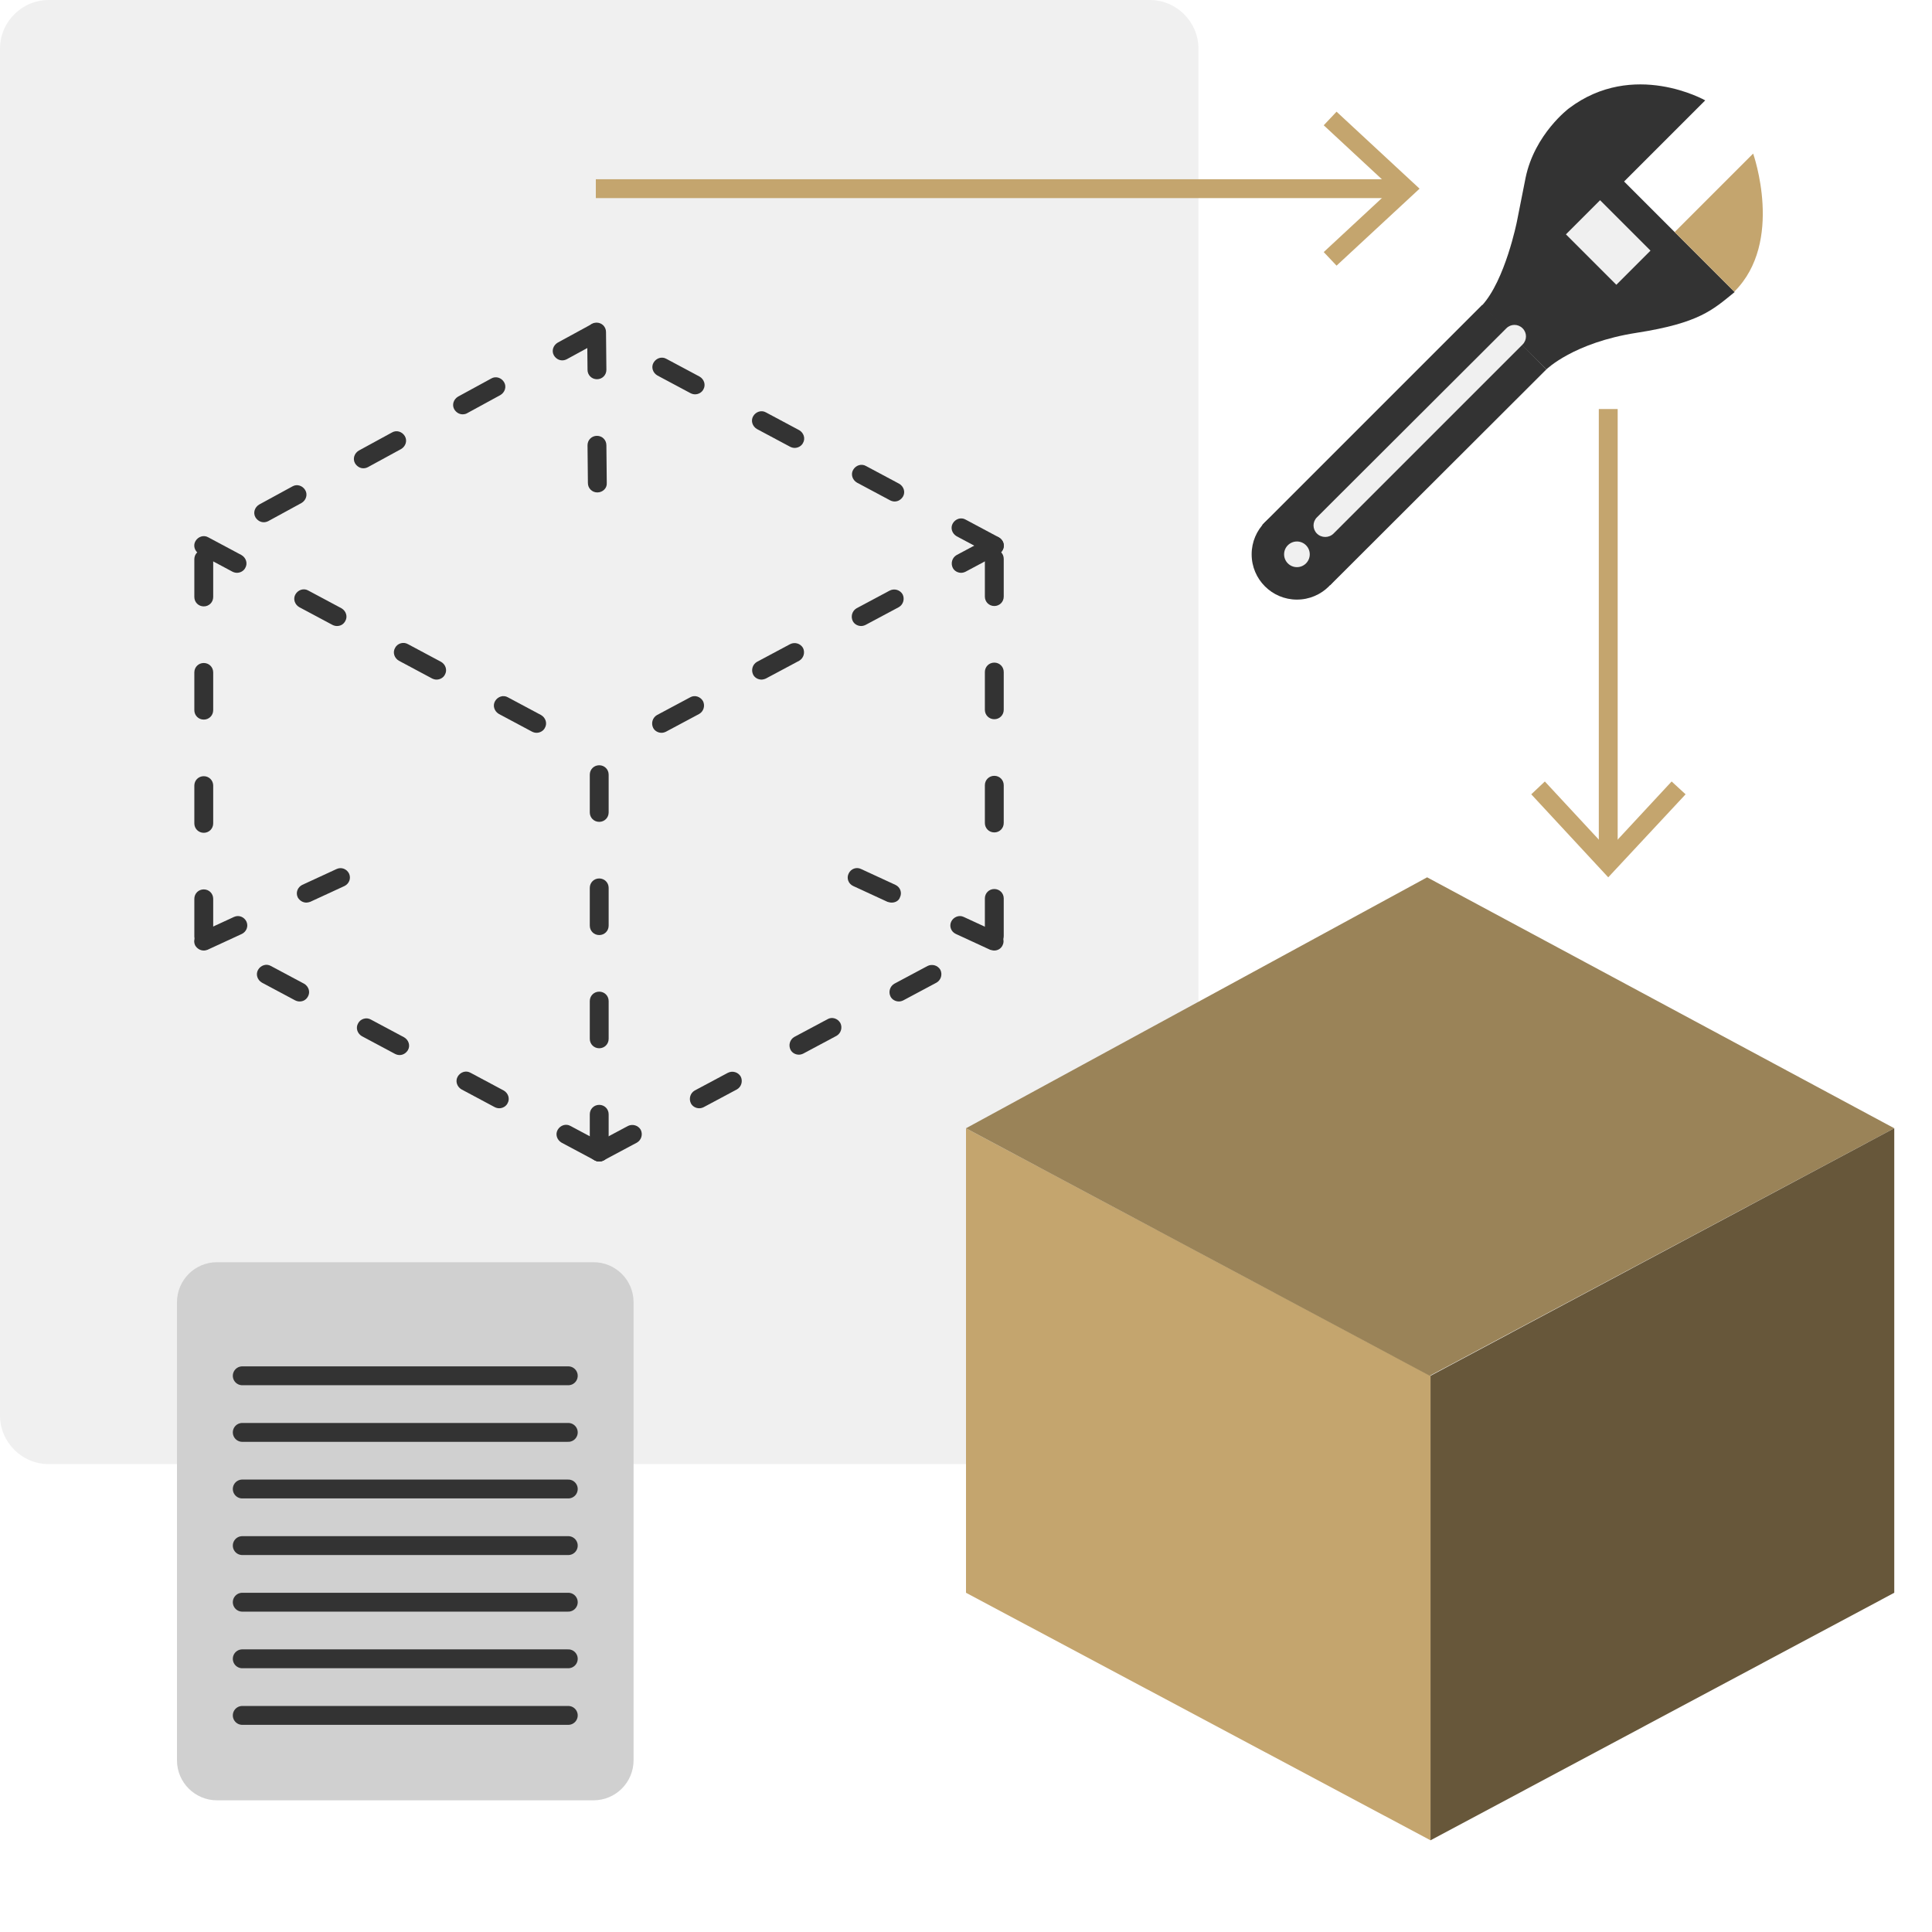 <?xml version="1.0" encoding="utf-8"?>
<!-- Generator: Adobe Illustrator 24.0.1, SVG Export Plug-In . SVG Version: 6.00 Build 0)  -->
<svg version="1.1" id="Camada_1" xmlns="http://www.w3.org/2000/svg" xmlns:xlink="http://www.w3.org/1999/xlink" x="0px" y="0px"
	 viewBox="0 0 512 512" style="enable-background:new 0 0 512 512;" xml:space="preserve">
<style type="text/css">
	.st0{display:none;}
	.st1{display:inline;}
	.st2{fill:#F0F0F0;}
	.st3{fill:#C4A56E;}
	.st4{fill:#9A8358;}
	.st5{fill:#67573A;}
	.st6{fill:none;stroke:#000000;stroke-width:5;stroke-linecap:round;stroke-linejoin:round;stroke-dasharray:1,10,1,10,1,10;}
	.st7{fill:none;}
	.st8{fill:#333333;}
	.st9{fill:#D0D0D0;}
	.st10{fill:none;stroke:#333333;stroke-width:5;stroke-linecap:round;stroke-miterlimit:10;}
</style>
<g id="Capa_1" class="st0">
	<g class="st1">
		<g>
			<path d="M257,131.1l-94-54.3c-3.1-1.8-6.9-1.8-10,0l-94,54.3c-3.1,1.8-5,5.1-5,8.7v108.5c0,3.6,1.9,6.9,5,8.7l94,54.3
				c1.5,0.9,3.3,1.3,5,1.3s3.5-0.4,5-1.3l94-54.3c3.1-1.8,5-5.1,5-8.7V139.7C262,136.2,260.1,132.9,257,131.1z M148,285.2l-64-37
				l20.3-11.7c4.8-2.8,6.4-8.9,3.7-13.7c-2.8-4.8-8.9-6.4-13.7-3.7L74,230.9V157l64,37l-12.2,7.1c-4.8,2.8-6.4,8.9-3.7,13.7
				c1.9,3.2,5.2,5,8.7,5c1.7,0,3.4-0.4,5-1.3l12.2-7.1V285.2z M158,152.8c-5.5,0-10,4.5-10,10v13.9l-64-36.9l64-37V123
				c0,5.5,4.5,10,10,10s10-4.5,10-10v-20.2l64,37l-64,36.9v-13.9C168,157.3,163.5,152.8,158,152.8z M242,230.9l-15-8.6
				c-4.8-2.8-10.9-1.1-13.7,3.7s-1.1,10.9,3.7,13.7l15,8.6l-64,37v-73.9l16.8,9.7c1.6,0.9,3.3,1.3,5,1.3c3.5,0,6.8-1.8,8.7-5
				c2.8-4.8,1.1-10.9-3.7-13.7L178,194l64-36.9V230.9z"/>
		</g>
	</g>
	<g class="st1">
		<g>
			<path d="M507,280.3l-118-68.1V201c0-1.9,1.6-3.5,3.5-3.5h21c13,0,23.5-10.5,23.5-23.5v-10.9l19.8-14.3c2.6-1.9,4.2-4.9,4.2-8.1
				V117h14c5.5,0,10-4.5,10-10V60h17c5.5,0,10-4.5,10-10s-4.5-10-10-10h-17V10c0-5.5-4.5-10-10-10h-96c-5.5,0-10,4.5-10,10v30h-53
				V10c0-5.5-4.5-10-10-10H10C4.5,0,0,4.5,0,10v368c0,5.5,4.5,10,10,10h236v43c0,3.6,1.9,6.9,5,8.7l123,71c1.5,0.9,3.3,1.3,5,1.3
				s3.5-0.4,5-1.3l123-71c3.1-1.8,5-5.1,5-8.7V289C512,285.4,510.1,282.1,507,280.3z M441,135.6l-14,10.1l-14-10.1V117h28V135.6z
				 M389,20h76v77h-14h-48h-14V20z M247.3,283.5c-0.9,1.6-1.4,3.5-1.3,5.2c0,0.1,0,0.1,0,0.2v79H20V20h276v20H194
				c-5.5,0-10,4.5-10,10s4.5,10,10,10h102v157.5c0,5.5,4.5,10,10,10s10-4.5,10-10V60h53v47c0,5.5,4.5,10,10,10h14v23.7
				c0,3.2,1.5,6.2,4.2,8.1l19.8,14.3V174c0,1.9-1.6,3.5-3.5,3.5h-21c-13,0-23.5,10.5-23.5,23.5v11.2l-115.5,66.7
				C251,279.5,248.7,281.1,247.3,283.5z M369,484.7l-103-59.5V305.8L369,365V484.7z M492,425.2l-103,59.5V365l20.3-11.7
				c4.8-2.8,6.4-8.9,3.7-13.7c-2.8-4.8-8.9-6.4-13.7-3.7L379,347.7l-102.6-59L379,229.5l102.6,59.2l-15,8.6
				c-4.8,2.8-6.4,8.9-3.7,13.7c1.9,3.2,5.2,5,8.7,5c1.7,0,3.4-0.4,5-1.3l15.4-8.9V425.2z"/>
		</g>
	</g>
	<g class="st1">
		<g>
			<path d="M443.9,318.9c-1.9-1.9-4.4-2.9-7.1-2.9c-2.6,0-5.2,1.1-7.1,2.9c-1.9,1.9-2.9,4.4-2.9,7.1s1.1,5.2,2.9,7.1
				c1.9,1.9,4.4,2.9,7.1,2.9c2.6,0,5.2-1.1,7.1-2.9c1.9-1.9,2.9-4.4,2.9-7.1S445.7,320.8,443.9,318.9z"/>
		</g>
	</g>
	<g class="st1">
		<g>
			<path d="M165,42.9c-1.9-1.9-4.4-2.9-7.1-2.9c-2.6,0-5.2,1.1-7.1,2.9c-1.9,1.9-2.9,4.4-2.9,7.1s1.1,5.2,2.9,7.1
				c1.9,1.9,4.4,2.9,7.1,2.9c2.6,0,5.2-1.1,7.1-2.9c1.9-1.9,2.9-4.4,2.9-7.1S166.8,44.8,165,42.9z"/>
		</g>
	</g>
</g>
<g>
	<g id="Camada_2_1_">
		<g>
			<path class="st2" d="M304.6,388H12.9C5.8,388,0,382.2,0,375.1V12.9C0,5.8,5.8,0,12.9,0h291.8c7.1,0,12.9,5.8,12.9,12.9v362.3
				C317.5,382.2,311.7,388,304.6,388z"/>
		</g>
		<g>
			<g>
				<polygon class="st3" points="379.1,487.7 256,422.1 256,299 379.1,364.6 				"/>
			</g>
			<g>
				<polygon class="st4" points="502,299 378.9,364.6 256,299 378.2,232.5 				"/>
			</g>
			<g>
				<polygon class="st5" points="502,422.1 379.1,487.7 379.1,364.6 502,299 				"/>
			</g>
		</g>
		<g>
			<path class="st6" d="M158.8,200.5"/>
		</g>
		<g>
			<g>
				<line class="st7" x1="158.8" y1="200.5" x2="158.8" y2="200.5"/>
			</g>
			<g>
				<path class="st8" d="M158.8,307.8c-0.4,0-0.8-0.1-1.2-0.3l-8.8-4.7c-1.2-0.7-1.7-2.2-1-3.4c0.7-1.2,2.2-1.7,3.4-1l8.8,4.7
					c1.2,0.7,1.7,2.2,1,3.4C160.6,307.3,159.7,307.8,158.8,307.8z M132.3,293.7c-0.4,0-0.8-0.1-1.2-0.3l-8.8-4.7
					c-1.2-0.7-1.7-2.2-1-3.4c0.7-1.2,2.2-1.7,3.4-1l8.8,4.7c1.2,0.7,1.7,2.2,1,3.4C134.1,293.2,133.2,293.7,132.3,293.7z
					 M105.9,279.6c-0.4,0-0.8-0.1-1.2-0.3l-8.8-4.7c-1.2-0.7-1.7-2.2-1-3.4c0.6-1.2,2.2-1.7,3.4-1l8.8,4.7c1.2,0.7,1.7,2.2,1,3.4
					C107.6,279.1,106.8,279.6,105.9,279.6z M79.4,265.4c-0.4,0-0.8-0.1-1.2-0.3l-8.8-4.7c-1.2-0.7-1.7-2.2-1-3.4
					c0.7-1.2,2.2-1.7,3.4-1l8.8,4.7c1.2,0.7,1.7,2.2,1,3.4C81.1,265,80.3,265.4,79.4,265.4z M54,250.7c-1.4,0-2.5-1.1-2.5-2.5v-10
					c0-1.4,1.1-2.5,2.5-2.5s2.5,1.1,2.5,2.5v10C56.5,249.6,55.4,250.7,54,250.7z M54,220.7c-1.4,0-2.5-1.1-2.5-2.5v-10
					c0-1.4,1.1-2.5,2.5-2.5s2.5,1.1,2.5,2.5v10C56.5,219.6,55.4,220.7,54,220.7z M54,190.7c-1.4,0-2.5-1.1-2.5-2.5v-10
					c0-1.4,1.1-2.5,2.5-2.5s2.5,1.1,2.5,2.5v10C56.5,189.6,55.4,190.7,54,190.7z M54,160.7c-1.4,0-2.5-1.1-2.5-2.5v-10
					c0-1.4,1.1-2.5,2.5-2.5s2.5,1.1,2.5,2.5v10C56.5,159.6,55.4,160.7,54,160.7z"/>
			</g>
			<g>
				<line class="st7" x1="54" y1="144.6" x2="158.8" y2="200.5"/>
			</g>
			<g>
				<line class="st7" x1="263.5" y1="144.6" x2="158.8" y2="200.5"/>
			</g>
			<g>
				<path class="st8" d="M263.5,147.1c-0.4,0-0.8-0.1-1.2-0.3l-8.8-4.7c-1.2-0.7-1.7-2.2-1-3.4c0.7-1.2,2.2-1.7,3.4-1l8.8,4.7
					c1.2,0.7,1.7,2.2,1,3.4C265.3,146.6,264.4,147.1,263.5,147.1z M69.9,138.4c-0.9,0-1.7-0.5-2.2-1.3c-0.7-1.2-0.2-2.7,1-3.4
					l8.8-4.8c1.2-0.7,2.7-0.2,3.4,1c0.7,1.2,0.2,2.7-1,3.4l-8.8,4.8C70.7,138.3,70.3,138.4,69.9,138.4z M237.1,132.9
					c-0.4,0-0.8-0.1-1.2-0.3l-8.8-4.7c-1.2-0.7-1.7-2.2-1-3.4c0.7-1.2,2.2-1.7,3.4-1l8.8,4.7c1.2,0.7,1.7,2.2,1,3.4
					C238.8,132.4,238,132.9,237.1,132.9z M96.3,124.1c-0.9,0-1.7-0.5-2.2-1.3c-0.7-1.2-0.2-2.7,1-3.4l8.8-4.8c1.2-0.7,2.7-0.2,3.4,1
					c0.7,1.2,0.2,2.7-1,3.4l-8.8,4.8C97.1,124,96.7,124.1,96.3,124.1z M210.6,118.7c-0.4,0-0.8-0.1-1.2-0.3l-8.8-4.7
					c-1.2-0.7-1.7-2.2-1-3.4c0.7-1.2,2.2-1.7,3.4-1l8.8,4.7c1.2,0.7,1.7,2.2,1,3.4C212.4,118.2,211.5,118.7,210.6,118.7z
					 M122.6,109.8c-0.9,0-1.7-0.5-2.2-1.3c-0.7-1.2-0.2-2.7,1-3.4l8.8-4.8c1.2-0.7,2.7-0.2,3.4,1c0.7,1.2,0.2,2.7-1,3.4l-8.8,4.8
					C123.5,109.7,123,109.8,122.6,109.8z M184.2,104.5c-0.4,0-0.8-0.1-1.2-0.3l-8.8-4.7c-1.2-0.7-1.7-2.2-1-3.4
					c0.7-1.2,2.2-1.7,3.4-1l8.8,4.7c1.2,0.7,1.7,2.2,1,3.4C186,104,185.1,104.5,184.2,104.5z M149,95.5c-0.9,0-1.7-0.5-2.2-1.3
					c-0.7-1.2-0.2-2.7,1-3.4l8.8-4.8c1.2-0.7,2.7-0.2,3.4,1c0.7,1.2,0.2,2.7-1,3.4l-8.8,4.8C149.8,95.4,149.4,95.5,149,95.5z"/>
			</g>
			<g>
				<path class="st8" d="M142.2,194.2c-0.4,0-0.8-0.1-1.2-0.3l-8.8-4.7c-1.2-0.7-1.7-2.2-1-3.4c0.7-1.2,2.2-1.7,3.4-1l8.8,4.7
					c1.2,0.7,1.7,2.2,1,3.4C144,193.7,143.1,194.2,142.2,194.2z M115.7,180.1c-0.4,0-0.8-0.1-1.2-0.3l-8.8-4.7
					c-1.2-0.7-1.7-2.2-1-3.4c0.6-1.2,2.2-1.7,3.4-1l8.8,4.7c1.2,0.7,1.7,2.2,1,3.4C117.5,179.6,116.6,180.1,115.7,180.1z
					 M89.3,165.9c-0.4,0-0.8-0.1-1.2-0.3l-8.8-4.7c-1.2-0.7-1.7-2.2-1-3.4c0.7-1.2,2.2-1.7,3.4-1l8.8,4.7c1.2,0.7,1.7,2.2,1,3.4
					C91,165.5,90.2,165.9,89.3,165.9z M62.8,151.8c-0.4,0-0.8-0.1-1.2-0.3l-8.8-4.7c-1.2-0.7-1.7-2.2-1-3.4c0.7-1.2,2.2-1.7,3.4-1
					l8.8,4.7c1.2,0.7,1.7,2.2,1,3.4C64.6,151.3,63.7,151.8,62.8,151.8z"/>
			</g>
			<g>
				<path class="st8" d="M175.3,194.2c-0.9,0-1.8-0.5-2.2-1.3c-0.6-1.2-0.2-2.7,1-3.4l8.8-4.7c1.2-0.7,2.7-0.2,3.4,1
					c0.6,1.2,0.2,2.7-1,3.4l-8.8,4.7C176.1,194.1,175.7,194.2,175.3,194.2z M201.8,180.1c-0.9,0-1.8-0.5-2.2-1.3
					c-0.6-1.2-0.2-2.7,1-3.4l8.8-4.7c1.2-0.6,2.7-0.2,3.4,1c0.6,1.2,0.2,2.7-1,3.4l-8.8,4.7C202.6,180,202.1,180.1,201.8,180.1z
					 M228.2,165.9c-0.9,0-1.8-0.5-2.2-1.3c-0.6-1.2-0.2-2.7,1-3.4l8.8-4.7c1.2-0.6,2.7-0.2,3.4,1c0.6,1.2,0.2,2.7-1,3.4l-8.8,4.7
					C229,165.8,228.6,165.9,228.2,165.9z M254.7,151.8c-0.9,0-1.8-0.5-2.2-1.3c-0.6-1.2-0.2-2.7,1-3.4l8.8-4.7
					c1.2-0.6,2.7-0.2,3.4,1c0.7,1.2,0.2,2.7-1,3.4l-8.8,4.7C255.5,151.7,255.1,151.8,254.7,151.8z"/>
			</g>
			<g>
				<path class="st8" d="M158.8,307.8c-0.9,0-1.8-0.5-2.2-1.3c-0.6-1.2-0.2-2.7,1-3.4l8.8-4.7c1.2-0.6,2.7-0.2,3.4,1
					c0.6,1.2,0.2,2.7-1,3.4l-8.8,4.7C159.6,307.7,159.2,307.8,158.8,307.8z M185.3,293.7c-0.9,0-1.8-0.5-2.2-1.3
					c-0.6-1.2-0.2-2.7,1-3.4l8.8-4.7c1.2-0.6,2.7-0.2,3.4,1c0.6,1.2,0.2,2.7-1,3.4l-8.8,4.7C186.1,293.6,185.7,293.7,185.3,293.7z
					 M211.7,279.5c-0.9,0-1.8-0.5-2.2-1.3c-0.6-1.2-0.2-2.7,1-3.4l8.8-4.7c1.2-0.7,2.7-0.2,3.4,1c0.6,1.2,0.2,2.7-1,3.4l-8.8,4.7
					C212.5,279.4,212.1,279.5,211.7,279.5z M238.2,265.4c-0.9,0-1.8-0.5-2.2-1.3c-0.6-1.2-0.2-2.7,1-3.4l8.8-4.7
					c1.2-0.6,2.7-0.2,3.4,1c0.6,1.2,0.2,2.7-1,3.4l-8.8,4.7C239,265.3,238.6,265.4,238.2,265.4z M263.5,250.6
					c-1.4,0-2.5-1.1-2.5-2.5v-10c0-1.4,1.1-2.5,2.5-2.5s2.5,1.1,2.5,2.5v10C266,249.5,264.9,250.6,263.5,250.6z M263.5,220.6
					c-1.4,0-2.5-1.1-2.5-2.5v-10c0-1.4,1.1-2.5,2.5-2.5s2.5,1.1,2.5,2.5v10C266,219.5,264.9,220.6,263.5,220.6z M263.5,190.6
					c-1.4,0-2.5-1.1-2.5-2.5v-10c0-1.4,1.1-2.5,2.5-2.5s2.5,1.1,2.5,2.5v10C266,189.5,264.9,190.6,263.5,190.6z M263.5,160.6
					c-1.4,0-2.5-1.1-2.5-2.5v-10c0-1.4,1.1-2.5,2.5-2.5s2.5,1.1,2.5,2.5v10C266,159.5,264.9,160.6,263.5,160.6z"/>
			</g>
			<g>
				<path class="st8" d="M158.8,307.8c-1.4,0-2.5-1.1-2.5-2.5v-10c0-1.4,1.1-2.5,2.5-2.5s2.5,1.1,2.5,2.5v10
					C161.3,306.7,160.2,307.8,158.8,307.8z M158.8,277.8c-1.4,0-2.5-1.1-2.5-2.5v-10c0-1.4,1.1-2.5,2.5-2.5s2.5,1.1,2.5,2.5v10
					C161.3,276.7,160.2,277.8,158.8,277.8z M158.8,247.8c-1.4,0-2.5-1.1-2.5-2.5v-10c0-1.4,1.1-2.5,2.5-2.5s2.5,1.1,2.5,2.5v10
					C161.3,246.7,160.2,247.8,158.8,247.8z M158.8,217.8c-1.4,0-2.5-1.1-2.5-2.5v-10c0-1.4,1.1-2.5,2.5-2.5s2.5,1.1,2.5,2.5v10
					C161.3,216.7,160.2,217.8,158.8,217.8z"/>
			</g>
			<g>
				<path class="st8" d="M54,251.9c-0.9,0-1.8-0.5-2.3-1.4c-0.6-1.3,0-2.7,1.2-3.3l9.1-4.2c1.3-0.6,2.7,0,3.3,1.2
					c0.6,1.3,0,2.7-1.2,3.3l-9.1,4.2C54.7,251.8,54.4,251.9,54,251.9z M81.2,239.2c-0.9,0-1.8-0.5-2.3-1.4c-0.6-1.3,0-2.7,1.2-3.3
					l9.1-4.2c1.3-0.6,2.7,0,3.3,1.2c0.6,1.3,0,2.7-1.2,3.3l-9.1,4.2C81.9,239.1,81.5,239.2,81.2,239.2z"/>
			</g>
			<g>
				<path class="st8" d="M263.5,251.9c-0.4,0-0.7-0.1-1.1-0.2l-9.1-4.2c-1.3-0.6-1.8-2.1-1.2-3.3s2.1-1.8,3.3-1.2l9.1,4.2
					c1.3,0.6,1.8,2.1,1.2,3.3C265.3,251.4,264.4,251.9,263.5,251.9z M236.3,239.2c-0.4,0-0.7-0.1-1.1-0.2l-9.1-4.2
					c-1.3-0.6-1.8-2.1-1.2-3.3c0.6-1.3,2.1-1.8,3.3-1.2l9.1,4.2c1.3,0.6,1.8,2.1,1.2,3.3C238.2,238.7,237.3,239.2,236.3,239.2z"/>
			</g>
			<g>
				<path class="st8" d="M158.3,130.5c-1.4,0-2.5-1.1-2.5-2.5l-0.1-10c0-1.4,1.1-2.5,2.5-2.5c0,0,0,0,0,0c1.4,0,2.5,1.1,2.5,2.5
					l0.1,10C160.9,129.4,159.7,130.5,158.3,130.5C158.4,130.5,158.4,130.5,158.3,130.5z M158.2,100.5c-1.4,0-2.5-1.1-2.5-2.5
					l-0.1-10c0-1.4,1.1-2.5,2.5-2.5c0,0,0,0,0,0c1.4,0,2.5,1.1,2.5,2.5l0.1,10C160.7,99.4,159.6,100.5,158.2,100.5
					C158.2,100.5,158.2,100.5,158.2,100.5z"/>
			</g>
		</g>
	</g>
	<g>
		<g>
			<rect x="157.9" y="47.5" class="st3" width="212.9" height="5"/>
		</g>
		<g>
			<g>
				<polygon class="st3" points="354.2,70.4 350.8,66.8 368.9,50 350.8,33.2 354.2,29.6 376.2,50 				"/>
			</g>
		</g>
	</g>
	<g>
		<g>
			<path class="st3" d="M437.3,86.8L437.3,86.8L437.3,86.8C437.3,86.8,437.3,86.8,437.3,86.8z"/>
		</g>
	</g>
	<g>
		<g>
			<g>
				<circle class="st8" cx="343.7" cy="146.9" r="12"/>
			</g>
		</g>
		<g>
			<g>
				<polygon class="st8" points="352.5,155.1 409.8,97.9 392.8,80.8 334.5,139.1 				"/>
			</g>
		</g>
		<g>
			<g>
				<path class="st8" d="M409.8,97.9c0,0,7.2-7.1,23.9-9.7c16.7-2.6,20.2-6.1,26-10.8l-29.3-29.3l21.5-21.5c0,0-19-10.8-36.1,2.1
					c0,0-9.1,6.8-11.5,18.4c-2.3,11.6-2.3,11.6-2.3,11.6s-3.1,15.6-9.3,22.3L409.8,97.9z"/>
			</g>
		</g>
		<g>
			<g>
				<path class="st3" d="M443.8,61.5l20.8-20.8c0,0,8.3,23.4-5,36.6L443.8,61.5z"/>
			</g>
		</g>
		<g>
			<g>
				<circle class="st2" cx="343.7" cy="146.9" r="3.4"/>
			</g>
		</g>
		<g>
			<g>
				<path class="st2" d="M351.2,142.3c-0.8,0-1.6-0.3-2.2-0.9c-1.2-1.2-1.2-3.1,0-4.3L399.2,87c1.2-1.2,3.1-1.2,4.3,0
					c1.2,1.2,1.2,3.1,0,4.3l-50.1,50.1C352.8,142,352,142.3,351.2,142.3z"/>
			</g>
		</g>
		<g>
			<g>
				
					<rect x="416.8" y="57.9" transform="matrix(0.707 0.707 -0.707 0.707 170.294 -282.555)" class="st2" width="18.9" height="12.8"/>
			</g>
		</g>
	</g>
	<g>
		<g>
			<rect x="423.7" y="108.4" class="st3" width="5" height="118.6"/>
		</g>
		<g>
			<g>
				<polygon class="st3" points="405.8,210.5 409.4,207.1 426.2,225.2 443,207.1 446.7,210.5 426.2,232.5 				"/>
			</g>
		</g>
	</g>
	<g>
		<path class="st9" d="M157.3,477.1H57.5c-5.8,0-10.6-4.7-10.6-10.6V345.1c0-5.8,4.7-10.6,10.6-10.6h99.8c5.8,0,10.6,4.7,10.6,10.6
			v121.4C167.9,472.3,163.2,477.1,157.3,477.1z"/>
	</g>
	<g>
		<line class="st10" x1="64.2" y1="364.6" x2="150.6" y2="364.6"/>
		<line class="st10" x1="64.2" y1="379.6" x2="150.6" y2="379.6"/>
		<line class="st10" x1="64.2" y1="394.6" x2="150.6" y2="394.6"/>
		<line class="st10" x1="64.2" y1="409.6" x2="150.6" y2="409.6"/>
		<line class="st10" x1="64.2" y1="424.6" x2="150.6" y2="424.6"/>
		<line class="st10" x1="64.2" y1="439.6" x2="150.6" y2="439.6"/>
		<line class="st10" x1="64.2" y1="454.6" x2="150.6" y2="454.6"/>
	</g>
</g>
</svg>
